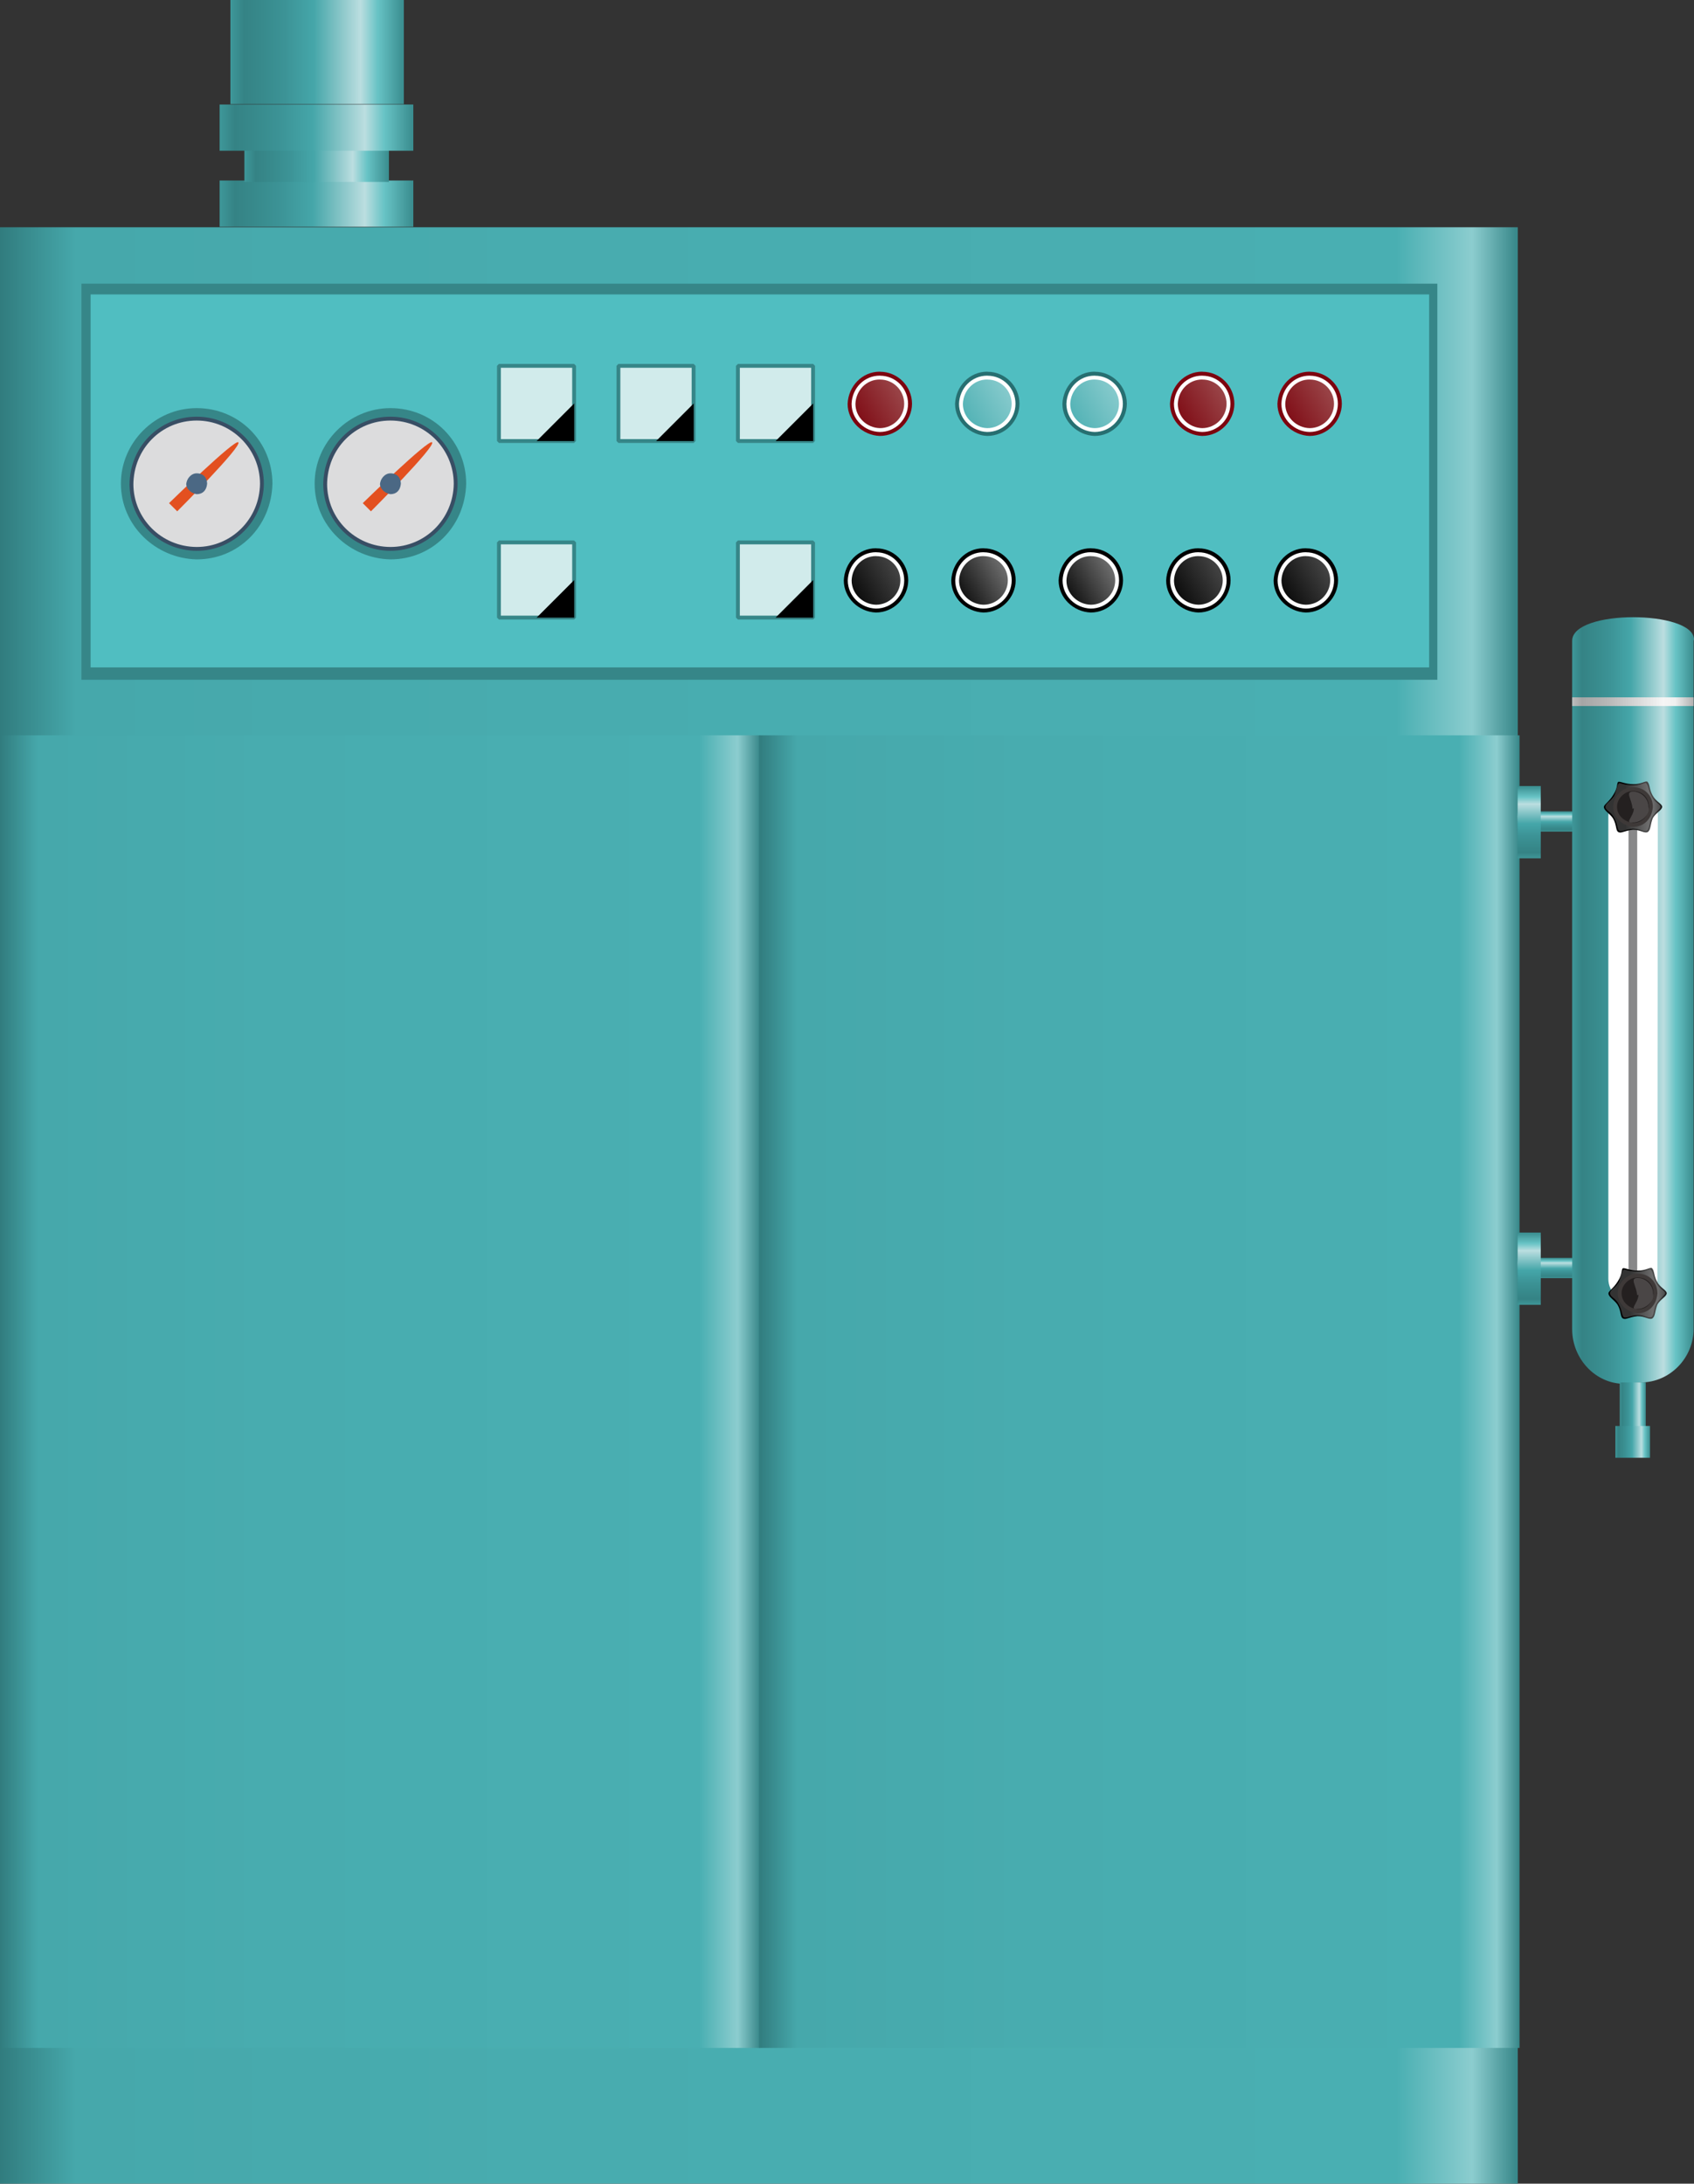 <?xml version="1.0" encoding="utf-8"?>
<!-- Generator: Adobe Illustrator 16.0.0, SVG Export Plug-In . SVG Version: 6.00 Build 0)  -->
<!DOCTYPE svg PUBLIC "-//W3C//DTD SVG 1.1//EN" "http://www.w3.org/Graphics/SVG/1.1/DTD/svg11.dtd">
<svg preserveAspectRatio="none" version="1.1" id="图层_1" xmlns="http://www.w3.org/2000/svg" xmlns:xlink="http://www.w3.org/1999/xlink" x="0px" y="0px"
	 width="439.46px" height="566.468px" viewBox="63.715 0.398 439.46 566.468" enable-background="new 63.715 0.398 439.46 566.468"
	 xml:space="preserve">
<rect x="63.715" y="0.398" width="439.46" height="566.468" fill="#333333" stroke="none"/>
<g id="surface106">
	
		<linearGradient id="SVGID_1_" gradientUnits="userSpaceOnUse" x1="727.224" y1="113.305" x2="202.225" y2="113.305" gradientTransform="matrix(0.75 0 0 -0.75 -87.955 210.33)">
		<stop  offset="0" style="stop-color:#368688"/>
		<stop  offset="0.03" style="stop-color:#8CCDCF"/>
		<stop  offset="0.08" style="stop-color:#49AFB2"/>
		<stop  offset="0.64" style="stop-color:#48ACAF"/>
		<stop  offset="0.95" style="stop-color:#46A8AB"/>
		<stop  offset="1" style="stop-color:#317C7E"/>
	</linearGradient>
	<path fill="url(#SVGID_1_)" d="M63.715,59.352h393.75v132H63.715V59.352z"/>
	<path fill="#368688" d="M84.844,73.988h351.75v102.75H84.844V73.988z"/>
	
		<linearGradient id="SVGID_2_" gradientUnits="userSpaceOnUse" x1="727.223" y1="177.806" x2="202.224" y2="177.806" gradientTransform="matrix(0.75 0 0 -0.75 -87.954 682.596)">
		<stop  offset="0" style="stop-color:#368688"/>
		<stop  offset="0.03" style="stop-color:#8CCDCF"/>
		<stop  offset="0.08" style="stop-color:#49AFB2"/>
		<stop  offset="0.64" style="stop-color:#48ACAF"/>
		<stop  offset="0.95" style="stop-color:#46A8AB"/>
		<stop  offset="1" style="stop-color:#317C7E"/>
	</linearGradient>
	<path fill="url(#SVGID_2_)" d="M63.715,531.617h393.75v35.25H63.715V531.617z"/>
	
		<linearGradient id="SVGID_3_" gradientUnits="userSpaceOnUse" x1="465.224" y1="-25.693" x2="202.224" y2="-25.693" gradientTransform="matrix(0.75 0 0 -0.75 -87.954 342.132)">
		<stop  offset="0" style="stop-color:#368688"/>
		<stop  offset="0.03" style="stop-color:#8CCDCF"/>
		<stop  offset="0.08" style="stop-color:#49AFB2"/>
		<stop  offset="0.64" style="stop-color:#48ACAF"/>
		<stop  offset="0.95" style="stop-color:#46A8AB"/>
		<stop  offset="1" style="stop-color:#317C7E"/>
	</linearGradient>
	<path fill="url(#SVGID_3_)" d="M63.715,191.152h197.25v340.5H63.715V191.152z"/>
	
		<linearGradient id="SVGID_4_" gradientUnits="userSpaceOnUse" x1="465.226" y1="-25.693" x2="202.227" y2="-25.693" gradientTransform="matrix(0.75 0 0 -0.75 108.997 342.132)">
		<stop  offset="0" style="stop-color:#368688"/>
		<stop  offset="0.03" style="stop-color:#8CCDCF"/>
		<stop  offset="0.08" style="stop-color:#49AFB2"/>
		<stop  offset="0.64" style="stop-color:#48ACAF"/>
		<stop  offset="0.95" style="stop-color:#46A8AB"/>
		<stop  offset="1" style="stop-color:#317C7E"/>
	</linearGradient>
	<path fill="url(#SVGID_4_)" d="M260.668,191.152h197.25v340.5h-197.25V191.152z"/>
	<path fill="#50BEC1" d="M87.215,76.777h347.25v96.75H87.215V76.777z"/>
	<path fill="#368688" d="M95.086,125.77c0-10.5,8.797-19.5,19.652-19.5c11.098,0,19.652,8.785,19.652,19.621
		c-0.305,11.129-8.797,19.617-19.652,19.617c-10.652-0.238-19.652-8.781-19.652-19.617V125.77z"/>
	<path fill="#DCDCDD" stroke="#384E64" stroke-linejoin="bevel" stroke-miterlimit="10" d="M97.813,126.242
		c0-9.75,7.578-17.25,16.926-17.25c9.324,0,16.926,7.563,16.926,16.898c-0.102,9.352-7.578,16.898-16.926,16.898
		c-9.426-0.047-16.926-7.566-16.926-16.898V126.242z"/>
	<path fill="#E35020" d="M107.566,130.918c0,0,17.078-16.672,17.969-15.781c1.121,0.934-15.848,17.902-15.848,17.902
		L107.566,130.918z"/>
	<path fill="#4B6884" d="M112.027,126.184c0-1.5,1.215-3,2.711-3c1.789,0,2.711,1.211,2.711,2.707
		c-0.172,1.793-1.215,2.703-2.711,2.703c-1.211-0.16-2.711-1.211-2.711-2.703V126.184z"/>
	<path fill="#368688" d="M145.344,125.77c0-10.5,8.801-19.5,19.652-19.5c11.098,0,19.656,8.785,19.656,19.621
		c-0.309,11.129-8.801,19.617-19.656,19.617c-10.652-0.238-19.652-8.781-19.652-19.617V125.77z"/>
	<path fill="#DCDCDD" stroke="#384E64" stroke-linejoin="bevel" stroke-miterlimit="10" d="M148.07,126.242
		c0-9.75,7.578-17.25,16.926-17.25c9.324,0,16.93,7.563,16.93,16.898c-0.105,9.352-7.578,16.898-16.93,16.898
		c-9.426-0.047-16.926-7.566-16.926-16.898V126.242z"/>
	<path fill="#E35020" d="M157.824,130.918c0,0,17.078-16.672,17.973-15.781c1.117,0.934-15.852,17.902-15.852,17.902
		L157.824,130.918z"/>
	<path fill="#4B6884" d="M162.289,126.184c0-1.5,1.211-3,2.707-3c1.793,0,2.711,1.211,2.711,2.707
		c-0.168,1.793-1.211,2.703-2.711,2.703c-1.207-0.16-2.707-1.211-2.707-2.703V126.184z"/>
	<path fill="#7D040F" d="M375.671,96.836c4.5,0,8.27,3.707,8.27,8.324c-0.02,4.426-3.738,8.328-8.363,8.328
		c-4.406-0.152-8.348-3.742-8.348-8.328c0.191-4.574,3.75-8.348,8.348-8.348L375.671,96.836z"/>
	
		<linearGradient id="SVGID_5_" gradientUnits="userSpaceOnUse" x1="369.472" y1="403.903" x2="381.892" y2="382.391" gradientTransform="matrix(0 0.75 0.75 0 80.724 -176.608)">
		<stop  offset="0" style="stop-color:#9F5153"/>
		<stop  offset="1" style="stop-color:#7B030D"/>
	</linearGradient>
	<path fill="url(#SVGID_5_)" stroke="#FFFFFF" stroke-linejoin="bevel" stroke-miterlimit="10" d="M375.644,98.359
		c3.75,0,6.766,3.031,6.766,6.801c-0.016,3.699-3.055,6.801-6.832,6.801c-3.684-0.102-6.82-3.055-6.82-6.801
		c0.137-3.801,3.063-6.816,6.82-6.816L375.644,98.359z"/>
	<path fill="#276F71" d="M347.769,96.836c4.5,0,8.273,3.707,8.273,8.324c-0.023,4.426-3.738,8.328-8.367,8.328
		c-4.406-0.152-8.348-3.742-8.348-8.328c0.191-4.574,3.75-8.348,8.348-8.348L347.769,96.836z"/>
	
		<linearGradient id="SVGID_6_" gradientUnits="userSpaceOnUse" x1="369.469" y1="403.903" x2="381.889" y2="382.391" gradientTransform="matrix(0 0.75 0.75 0 52.823 -176.608)">
		<stop  offset="0" style="stop-color:#91CFD1"/>
		<stop  offset="1" style="stop-color:#49AEB1"/>
	</linearGradient>
	<path fill="url(#SVGID_6_)" stroke="#FFFFFF" stroke-linejoin="bevel" stroke-miterlimit="10" d="M347.742,98.359
		c3.75,0,6.766,3.031,6.766,6.801c-0.016,3.699-3.055,6.801-6.832,6.801c-3.684-0.102-6.816-3.055-6.816-6.801
		c0.133-3.801,3.063-6.816,6.816-6.816L347.742,98.359z"/>
	<path fill="#7D040F" d="M403.546,96.836c4.5,0,8.273,3.707,8.273,8.324c-0.023,4.426-3.738,8.328-8.367,8.328
		c-4.406-0.152-8.348-3.742-8.348-8.328c0.191-4.574,3.75-8.348,8.348-8.348L403.546,96.836z"/>
	
		<linearGradient id="SVGID_7_" gradientUnits="userSpaceOnUse" x1="369.469" y1="403.902" x2="381.889" y2="382.39" gradientTransform="matrix(0 0.75 0.75 0 108.6 -176.608)">
		<stop  offset="0" style="stop-color:#9F5153"/>
		<stop  offset="1" style="stop-color:#7B030D"/>
	</linearGradient>
	<path fill="url(#SVGID_7_)" stroke="#FFFFFF" stroke-linejoin="bevel" stroke-miterlimit="10" d="M403.519,98.359
		c3.75,0,6.766,3.031,6.766,6.801c-0.016,3.699-3.051,6.801-6.832,6.801c-3.684-0.102-6.816-3.055-6.816-6.801
		c0.133-3.801,3.063-6.816,6.816-6.816L403.519,98.359z"/>
	<path fill="#276F71" d="M319.921,96.836c4.5,0,8.27,3.707,8.27,8.324c-0.02,4.426-3.738,8.328-8.367,8.328
		c-4.402-0.152-8.348-3.742-8.348-8.328c0.195-4.574,3.75-8.348,8.348-8.348L319.921,96.836z"/>
	
		<linearGradient id="SVGID_8_" gradientUnits="userSpaceOnUse" x1="369.47" y1="403.903" x2="381.89" y2="382.391" gradientTransform="matrix(0 0.75 0.75 0 24.972 -176.608)">
		<stop  offset="0" style="stop-color:#91CFD1"/>
		<stop  offset="1" style="stop-color:#49AEB1"/>
	</linearGradient>
	<path fill="url(#SVGID_8_)" stroke="#FFFFFF" stroke-linejoin="bevel" stroke-miterlimit="10" d="M319.89,98.359
		c3.75,0,6.766,3.031,6.766,6.801c-0.016,3.699-3.051,6.801-6.832,6.801c-3.684-0.102-6.816-3.055-6.816-6.801
		c0.133-3.801,3.063-6.816,6.816-6.816L319.89,98.359z"/>
	<path fill="#7D040F" d="M292.042,96.836c4.5,0,8.273,3.707,8.273,8.324c-0.023,4.426-3.742,8.328-8.367,8.328
		c-4.406-0.152-8.347-3.742-8.347-8.328c0.191-4.574,3.75-8.348,8.347-8.348L292.042,96.836z"/>
	
		<linearGradient id="SVGID_9_" gradientUnits="userSpaceOnUse" x1="369.47" y1="403.902" x2="381.89" y2="382.39" gradientTransform="matrix(0 0.75 0.75 0 -2.904 -176.608)">
		<stop  offset="0" style="stop-color:#9F5153"/>
		<stop  offset="1" style="stop-color:#7B030D"/>
	</linearGradient>
	<path fill="url(#SVGID_9_)" stroke="#FFFFFF" stroke-linejoin="bevel" stroke-miterlimit="10" d="M292.015,98.359
		c3.75,0,6.766,3.031,6.766,6.801c-0.016,3.699-3.055,6.801-6.832,6.801c-3.684-0.102-6.816-3.055-6.816-6.801
		c0.133-3.801,3.063-6.816,6.816-6.816L292.015,98.359z"/>
	<path d="M374.683,142.641c4.5,0,8.273,3.711,8.273,8.328c-0.023,4.422-3.738,8.324-8.367,8.324
		c-4.406-0.152-8.348-3.738-8.348-8.324c0.191-4.578,3.75-8.348,8.348-8.348L374.683,142.641z"/>
	
		<linearGradient id="SVGID_10_" gradientUnits="userSpaceOnUse" x1="369.471" y1="403.904" x2="381.892" y2="382.391" gradientTransform="matrix(0 0.75 0.75 0 79.737 -130.801)">
		<stop  offset="0" style="stop-color:#505050"/>
		<stop  offset="1" style="stop-color:#000000"/>
	</linearGradient>
	<path fill="url(#SVGID_10_)" stroke="#FFFFFF" stroke-linejoin="bevel" stroke-miterlimit="10" d="M374.656,144.168
		c3.75,0,6.766,3.027,6.766,6.801c-0.016,3.699-3.055,6.801-6.832,6.801c-3.684-0.102-6.816-3.055-6.816-6.801
		c0.133-3.801,3.063-6.816,6.816-6.816L374.656,144.168z"/>
	<path d="M346.785,142.641c4.5,0,8.27,3.711,8.27,8.328c-0.02,4.422-3.738,8.324-8.367,8.324c-4.402-0.152-8.344-3.738-8.344-8.324
		c0.191-4.578,3.746-8.348,8.344-8.348L346.785,142.641z"/>
	
		<linearGradient id="SVGID_11_" gradientUnits="userSpaceOnUse" x1="369.469" y1="403.903" x2="381.89" y2="382.39" gradientTransform="matrix(0 0.75 0.75 0 51.836 -130.801)">
		<stop  offset="0" style="stop-color:#818181"/>
		<stop  offset="1" style="stop-color:#000000"/>
	</linearGradient>
	<path fill="url(#SVGID_11_)" stroke="#FFFFFF" stroke-linejoin="bevel" stroke-miterlimit="10" d="M346.753,144.168
		c3.75,0,6.77,3.027,6.77,6.801c-0.02,3.699-3.055,6.801-6.836,6.801c-3.684-0.102-6.816-3.055-6.816-6.801
		c0.133-3.801,3.063-6.816,6.816-6.816L346.753,144.168z"/>
	<path d="M402.562,142.641c4.5,0,8.27,3.711,8.27,8.328c-0.02,4.422-3.738,8.324-8.367,8.324c-4.402-0.152-8.344-3.738-8.344-8.324
		c0.191-4.578,3.746-8.348,8.344-8.348L402.562,142.641z"/>
	
		<linearGradient id="SVGID_12_" gradientUnits="userSpaceOnUse" x1="369.471" y1="403.904" x2="381.892" y2="382.391" gradientTransform="matrix(0 0.75 0.75 0 107.613 -130.801)">
		<stop  offset="0" style="stop-color:#505050"/>
		<stop  offset="1" style="stop-color:#000000"/>
	</linearGradient>
	<path fill="url(#SVGID_12_)" stroke="#FFFFFF" stroke-linejoin="bevel" stroke-miterlimit="10" d="M402.531,144.168
		c3.75,0,6.77,3.027,6.77,6.801c-0.02,3.699-3.055,6.801-6.836,6.801c-3.684-0.102-6.816-3.055-6.816-6.801
		c0.133-3.801,3.063-6.816,6.816-6.816L402.531,144.168z"/>
	<path d="M318.933,142.641c4.5,0,8.27,3.711,8.27,8.328c-0.02,4.422-3.738,8.324-8.367,8.324c-4.402-0.152-8.344-3.738-8.344-8.324
		c0.191-4.578,3.75-8.348,8.344-8.348L318.933,142.641z"/>
	
		<linearGradient id="SVGID_13_" gradientUnits="userSpaceOnUse" x1="369.471" y1="403.904" x2="381.892" y2="382.391" gradientTransform="matrix(0 0.75 0.75 0 23.984 -130.801)">
		<stop  offset="0" style="stop-color:#818181"/>
		<stop  offset="1" style="stop-color:#000000"/>
	</linearGradient>
	<path fill="url(#SVGID_13_)" stroke="#FFFFFF" stroke-linejoin="bevel" stroke-miterlimit="10" d="M318.902,144.168
		c3.75,0,6.77,3.027,6.77,6.801c-0.02,3.699-3.055,6.801-6.836,6.801c-3.684-0.102-6.816-3.055-6.816-6.801
		c0.133-3.801,3.063-6.816,6.816-6.816L318.902,144.168z"/>
	<path d="M291.058,142.641c4.5,0,8.27,3.711,8.27,8.328c-0.02,4.422-3.738,8.324-8.367,8.324c-4.402-0.152-8.347-3.738-8.347-8.324
		c0.195-4.578,3.75-8.348,8.347-8.348L291.058,142.641z"/>
	
		<linearGradient id="SVGID_14_" gradientUnits="userSpaceOnUse" x1="369.471" y1="403.905" x2="381.892" y2="382.392" gradientTransform="matrix(0 0.75 0.75 0 -3.892 -130.801)">
		<stop  offset="0" style="stop-color:#505050"/>
		<stop  offset="1" style="stop-color:#000000"/>
	</linearGradient>
	<path fill="url(#SVGID_14_)" stroke="#FFFFFF" stroke-linejoin="bevel" stroke-miterlimit="10" d="M291.027,144.168
		c3.75,0,6.766,3.027,6.766,6.801c-0.016,3.699-3.051,6.801-6.832,6.801c-3.684-0.102-6.816-3.055-6.816-6.801
		c0.133-3.801,3.063-6.816,6.816-6.816L291.027,144.168z"/>
	<path fill="#D1EBEB" stroke="#368688" stroke-linejoin="bevel" stroke-miterlimit="10" d="M193.152,95.301h19.5v19.5h-19.5V95.301z
		"/>
	<path d="M212.68,114.809v-9.75l-9.75,9.75H212.68z"/>
	<path fill="#D1EBEB" stroke="#368688" stroke-linejoin="bevel" stroke-miterlimit="10" d="M224.148,95.301h19.5v19.5h-19.5V95.301z
		"/>
	<path d="M243.676,114.809v-9.75l-9.75,9.75H243.676z"/>
	<path fill="#D1EBEB" stroke="#368688" stroke-linejoin="bevel" stroke-miterlimit="10" d="M255.145,95.301h19.5v19.5h-19.5V95.301z
		"/>
	<path d="M274.672,114.809v-9.75l-9.75,9.75H274.672z"/>
	<path fill="#D1EBEB" stroke="#368688" stroke-linejoin="bevel" stroke-miterlimit="10" d="M193.152,141.109h19.5v19.5h-19.5
		V141.109z"/>
	<path d="M212.68,160.617v-9.75l-9.75,9.75H212.68z"/>
	<path fill="#D1EBEB" stroke="#368688" stroke-linejoin="bevel" stroke-miterlimit="10" d="M255.145,141.109h19.5v19.5h-19.5
		V141.109z"/>
	<path d="M274.672,160.617v-9.75l-9.75,9.75H274.672z"/>
	
		<linearGradient id="SVGID_15_" gradientUnits="userSpaceOnUse" x1="269.227" y1="193.305" x2="202.227" y2="193.305" gradientTransform="matrix(0.75 0 0 -0.75 -30.979 198.201)">
		<stop  offset="0" style="stop-color:#398C8E"/>
		<stop  offset="0.15" style="stop-color:#67C3C5"/>
		<stop  offset="0.25" style="stop-color:#BBDEE0"/>
		<stop  offset="0.52" style="stop-color:#45A6A9"/>
		<stop  offset="0.69" style="stop-color:#3C9396"/>
		<stop  offset="0.8" style="stop-color:#388B8D"/>
		<stop  offset="0.92" style="stop-color:#358385"/>
		<stop  offset="1" style="stop-color:#3E9799"/>
	</linearGradient>
	<path fill="url(#SVGID_15_)" d="M120.691,59.223h50.25v-12h-50.25V59.223z"/>
	
		<linearGradient id="SVGID_16_" gradientUnits="userSpaceOnUse" x1="252.227" y1="195.805" x2="202.227" y2="195.805" gradientTransform="matrix(0.75 0 0 -0.75 -24.561 190.315)">
		<stop  offset="0" style="stop-color:#398C8E"/>
		<stop  offset="0.15" style="stop-color:#67C3C5"/>
		<stop  offset="0.25" style="stop-color:#BBDEE0"/>
		<stop  offset="0.52" style="stop-color:#45A6A9"/>
		<stop  offset="0.69" style="stop-color:#3C9396"/>
		<stop  offset="0.8" style="stop-color:#388B8D"/>
		<stop  offset="0.92" style="stop-color:#358385"/>
		<stop  offset="1" style="stop-color:#3E9799"/>
	</linearGradient>
	<path fill="url(#SVGID_16_)" d="M127.109,47.586h37.5v-8.25h-37.5V47.586z"/>
	
		<linearGradient id="SVGID_17_" gradientUnits="userSpaceOnUse" x1="269.227" y1="193.303" x2="202.227" y2="193.303" gradientTransform="matrix(0.75 0 0 -0.75 -30.979 178.484)">
		<stop  offset="0" style="stop-color:#398C8E"/>
		<stop  offset="0.15" style="stop-color:#67C3C5"/>
		<stop  offset="0.25" style="stop-color:#BBDEE0"/>
		<stop  offset="0.52" style="stop-color:#45A6A9"/>
		<stop  offset="0.69" style="stop-color:#3C9396"/>
		<stop  offset="0.8" style="stop-color:#388B8D"/>
		<stop  offset="0.92" style="stop-color:#358385"/>
		<stop  offset="1" style="stop-color:#3E9799"/>
	</linearGradient>
	<path fill="url(#SVGID_17_)" d="M120.691,39.508h50.25v-12h-50.25V39.508z"/>
	
		<linearGradient id="SVGID_18_" gradientUnits="userSpaceOnUse" x1="262.227" y1="183.302" x2="202.227" y2="183.302" gradientTransform="matrix(0.75 0 0 -0.75 -28.182 151.374)">
		<stop  offset="0" style="stop-color:#398C8E"/>
		<stop  offset="0.15" style="stop-color:#67C3C5"/>
		<stop  offset="0.25" style="stop-color:#BBDEE0"/>
		<stop  offset="0.52" style="stop-color:#45A6A9"/>
		<stop  offset="0.69" style="stop-color:#3C9396"/>
		<stop  offset="0.8" style="stop-color:#388B8D"/>
		<stop  offset="0.92" style="stop-color:#358385"/>
		<stop  offset="1" style="stop-color:#3E9799"/>
	</linearGradient>
	<path fill="url(#SVGID_18_)" d="M123.488,27.398h45v-27h-45V27.398z"/>
	
		<linearGradient id="SVGID_19_" gradientUnits="userSpaceOnUse" x1="214.227" y1="201.303" x2="214.227" y2="194.302" gradientTransform="matrix(0.75 0 0 -0.75 305.751 361.848)">
		<stop  offset="0" style="stop-color:#398C8E"/>
		<stop  offset="0.15" style="stop-color:#67C3C5"/>
		<stop  offset="0.25" style="stop-color:#BBDEE0"/>
		<stop  offset="0.52" style="stop-color:#45A6A9"/>
		<stop  offset="0.69" style="stop-color:#3C9396"/>
		<stop  offset="0.8" style="stop-color:#388B8D"/>
		<stop  offset="0.92" style="stop-color:#358385"/>
		<stop  offset="1" style="stop-color:#3E9799"/>
	</linearGradient>
	<path fill="url(#SVGID_19_)" d="M457.421,210.871h18v5.25h-18V210.871z"/>
	
		<linearGradient id="SVGID_20_" gradientUnits="userSpaceOnUse" x1="206.227" y1="201.306" x2="206.227" y2="176.306" gradientTransform="matrix(0.75 0 0 -0.75 305.751 355.276)">
		<stop  offset="0" style="stop-color:#398C8E"/>
		<stop  offset="0.15" style="stop-color:#67C3C5"/>
		<stop  offset="0.25" style="stop-color:#BBDEE0"/>
		<stop  offset="0.52" style="stop-color:#45A6A9"/>
		<stop  offset="0.69" style="stop-color:#3C9396"/>
		<stop  offset="0.8" style="stop-color:#388B8D"/>
		<stop  offset="0.92" style="stop-color:#358385"/>
		<stop  offset="1" style="stop-color:#3E9799"/>
	</linearGradient>
	<path fill="url(#SVGID_20_)" d="M457.421,204.297h6v18.75h-6V204.297z"/>
	
		<linearGradient id="SVGID_21_" gradientUnits="userSpaceOnUse" x1="214.227" y1="201.303" x2="214.227" y2="194.302" gradientTransform="matrix(0.75 0 0 -0.75 305.751 477.683)">
		<stop  offset="0" style="stop-color:#398C8E"/>
		<stop  offset="0.15" style="stop-color:#67C3C5"/>
		<stop  offset="0.25" style="stop-color:#BBDEE0"/>
		<stop  offset="0.52" style="stop-color:#45A6A9"/>
		<stop  offset="0.69" style="stop-color:#3C9396"/>
		<stop  offset="0.8" style="stop-color:#388B8D"/>
		<stop  offset="0.92" style="stop-color:#358385"/>
		<stop  offset="1" style="stop-color:#3E9799"/>
	</linearGradient>
	<path fill="url(#SVGID_21_)" d="M457.421,326.707h18v5.25h-18V326.707z"/>
	
		<linearGradient id="SVGID_22_" gradientUnits="userSpaceOnUse" x1="206.227" y1="201.304" x2="206.227" y2="176.304" gradientTransform="matrix(0.75 0 0 -0.75 305.751 471.111)">
		<stop  offset="0" style="stop-color:#398C8E"/>
		<stop  offset="0.15" style="stop-color:#67C3C5"/>
		<stop  offset="0.25" style="stop-color:#BBDEE0"/>
		<stop  offset="0.52" style="stop-color:#45A6A9"/>
		<stop  offset="0.69" style="stop-color:#3C9396"/>
		<stop  offset="0.8" style="stop-color:#388B8D"/>
		<stop  offset="0.92" style="stop-color:#358385"/>
		<stop  offset="1" style="stop-color:#3E9799"/>
	</linearGradient>
	<path fill="url(#SVGID_22_)" d="M457.421,320.132h6v18.75h-6V320.132z"/>
	
		<linearGradient id="SVGID_23_" gradientUnits="userSpaceOnUse" x1="244.358" y1="68.882" x2="202.223" y2="68.882" gradientTransform="matrix(0.75 0 0 -0.75 319.906 311.602)">
		<stop  offset="0" style="stop-color:#398C8E"/>
		<stop  offset="0.15" style="stop-color:#67C3C5"/>
		<stop  offset="0.25" style="stop-color:#BBDEE0"/>
		<stop  offset="0.52" style="stop-color:#45A6A9"/>
		<stop  offset="0.69" style="stop-color:#3C9396"/>
		<stop  offset="0.8" style="stop-color:#388B8D"/>
		<stop  offset="0.92" style="stop-color:#358385"/>
		<stop  offset="1" style="stop-color:#3E9799"/>
	</linearGradient>
	<path fill="url(#SVGID_23_)" d="M503.074,166.625v178.5c0,7.5-6.09,13.895-13.727,13.895l-4.273,0.355
		c-7.5,0-13.5-6.531-13.5-14.156V166.625c0-8.25,31.602-7.953,31.602-0.332L503.074,166.625z"/>
	
		<linearGradient id="SVGID_24_" gradientUnits="userSpaceOnUse" x1="244.223" y1="199.803" x2="202.223" y2="199.803" gradientTransform="matrix(0.75 0 0 -0.75 319.906 332.274)">
		<stop  offset="0" style="stop-color:#B0B0B0"/>
		<stop  offset="0.15" style="stop-color:#EFEFEF"/>
		<stop  offset="0.25" style="stop-color:#F6F6F6"/>
		<stop  offset="0.52" style="stop-color:#D0D0D0"/>
		<stop  offset="0.69" style="stop-color:#B9B9B9"/>
		<stop  offset="0.8" style="stop-color:#AFAFAF"/>
		<stop  offset="0.92" style="stop-color:#A5A5A5"/>
		<stop  offset="1" style="stop-color:#BEBEBE"/>
	</linearGradient>
	<path fill="url(#SVGID_24_)" d="M471.574,181.297h31.5v2.25h-31.5V181.297z"/>
	<path fill="#FFFFFF" d="M487.703,205.449c3,0,6.094,2.871,6.094,6.41l-0.094,120.339c0,3.75-2.781,6.336-6.328,6.336
		c-3.422-0.336-6.422-2.871-6.422-6.41V212.199c0-3.75,2.875-6.75,6.422-6.75H487.703z"/>
	
		<linearGradient id="SVGID_25_" gradientUnits="userSpaceOnUse" x1="211.224" y1="190.307" x2="202.224" y2="190.307" gradientTransform="matrix(0.75 0 0 -0.75 332.25 509.999)">
		<stop  offset="0" style="stop-color:#398C8E"/>
		<stop  offset="0.15" style="stop-color:#67C3C5"/>
		<stop  offset="0.25" style="stop-color:#BBDEE0"/>
		<stop  offset="0.52" style="stop-color:#45A6A9"/>
		<stop  offset="0.69" style="stop-color:#3C9396"/>
		<stop  offset="0.8" style="stop-color:#388B8D"/>
		<stop  offset="0.92" style="stop-color:#358385"/>
		<stop  offset="1" style="stop-color:#3E9799"/>
	</linearGradient>
	<path fill="url(#SVGID_25_)" d="M483.917,359.019h6.75v16.5h-6.75V359.019z"/>
	<path fill="#888889" d="M486.191,205.746h2.25v132.75h-2.25V205.746z"/>
	
		<linearGradient id="SVGID_26_" gradientUnits="userSpaceOnUse" x1="214.223" y1="195.803" x2="202.223" y2="195.803" gradientTransform="matrix(0.75 0 0 -0.75 331.105 521.288)">
		<stop  offset="0" style="stop-color:#398C8E"/>
		<stop  offset="0.15" style="stop-color:#67C3C5"/>
		<stop  offset="0.25" style="stop-color:#BBDEE0"/>
		<stop  offset="0.52" style="stop-color:#45A6A9"/>
		<stop  offset="0.69" style="stop-color:#3C9396"/>
		<stop  offset="0.8" style="stop-color:#388B8D"/>
		<stop  offset="0.92" style="stop-color:#358385"/>
		<stop  offset="1" style="stop-color:#3E9799"/>
	</linearGradient>
	<path fill="url(#SVGID_26_)" d="M482.773,370.312h9v8.25h-9V370.312z"/>
	
		<linearGradient id="SVGID_27_" gradientUnits="userSpaceOnUse" x1="222.393" y1="192.481" x2="202.226" y2="192.481" gradientTransform="matrix(0.75 0 0 -0.75 328.127 354.105)">
		<stop  offset="0" style="stop-color:#161616"/>
		<stop  offset="0.15" style="stop-color:#464646"/>
		<stop  offset="0.25" style="stop-color:#474747"/>
		<stop  offset="0.63" style="stop-color:#000000"/>
	</linearGradient>
	<path fill="url(#SVGID_27_)" d="M491.046,203.129c0.75,0.75,0.469,2,1.387,3.598c0.863,1.652,2.488,2.145,2.488,3
		c-0.125,0.902-1.559,1.441-2.426,2.891c-0.699,1.762-0.508,3.141-1.359,3.637c-0.84,0.375-1.848-0.613-3.797-0.602
		c-2.293,0.227-3.023,0.992-3.766,0.602c-0.777-0.375-0.395-1.848-1.426-3.59c-0.852-1.285-2.352-1.965-2.352-2.938
		c0-0.598,1.379-1.371,2.41-3.086c1.34-2.012,0.82-3.172,1.367-3.441c0.723-0.07,1.699,0.605,3.816,0.605
		c2.156,0.074,3.168-0.961,3.746-0.605L491.046,203.129z"/>
	<path fill="#FFFFFF" fill-opacity="0.2" d="M490.707,203.477c0.75,0.75,0.582,1.895,1.449,3.41c0.801,1.84,2.352,2.031,2.352,2.84
		c-0.051,0.5-1.473,1.367-2.289,2.738c-0.762,1.512-0.48,2.977-1.289,3.445c-0.973,0.316-1.746-0.582-3.59-0.57
		c-1.883,0.137-2.859,0.941-3.559,0.57c-0.574-0.434-0.371-1.75-1.348-3.398c-0.727-1.535-2.227-1.863-2.227-2.785
		c0-1,1.305-1.297,2.281-2.922c0.719-1.828,0.773-3.004,1.293-3.258c0.176-0.07,1.605,0.57,3.609,0.57
		c1.816,0.109,2.992-0.91,3.539-0.57L490.707,203.477z"/>
	<path fill="#242020" stroke="#3E3938" stroke-linejoin="bevel" stroke-miterlimit="10" d="M482.714,209.609
		c0-2.25,2.078-4.5,4.645-4.5c2.855,0,4.641,2.078,4.641,4.637c-0.285,2.863-2.078,4.637-4.641,4.637
		c-2.395-0.273-4.645-2.074-4.645-4.637V209.609z"/>
	<path fill="#FFFFFF" fill-opacity="0.172" d="M487.214,210.238c0-2.25-2.074-4.5,0.145-4.5c2.105,0,4.016,1.793,4.016,4.016
		c0.34,1.984-1.797,4.004-4.016,4.004c-2.395,0.23,0.219-1.5,0.219-3.711L487.214,210.238z"/>
	
		<linearGradient id="SVGID_28_" gradientUnits="userSpaceOnUse" x1="222.392" y1="192.482" x2="202.225" y2="192.482" gradientTransform="matrix(0.75 0 0 -0.75 329.311 480.287)">
		<stop  offset="0" style="stop-color:#161616"/>
		<stop  offset="0.15" style="stop-color:#464646"/>
		<stop  offset="0.25" style="stop-color:#474747"/>
		<stop  offset="0.63" style="stop-color:#000000"/>
	</linearGradient>
	<path fill="url(#SVGID_28_)" d="M492.23,329.308c0.75,0.75,0.469,2.004,1.387,3.602c0.863,1.648,2.488,2.145,2.488,3
		c-0.125,0.898-1.559,1.441-2.422,2.887c-0.703,1.762-0.508,3.145-1.363,3.641c-0.84,0.371-1.848-0.617-3.797-0.605
		c-2.293,0.227-3.023,0.996-3.762,0.605c-0.781-0.379-0.395-1.848-1.426-3.59c-0.855-1.289-2.355-1.965-2.355-2.938
		c0-0.602,1.379-1.371,2.41-3.086c1.34-2.016,0.82-3.172,1.371-3.441c0.719-0.074,1.695,0.602,3.816,0.602
		c2.152,0.074,3.164-0.961,3.742-0.602L492.23,329.308z"/>
	<path fill="#FFFFFF" fill-opacity="0.2" d="M491.894,329.66c0.75,0.75,0.578,1.895,1.445,3.41c0.805,1.84,2.352,2.031,2.352,2.84
		c-0.047,0.5-1.469,1.363-2.289,2.738c-0.758,1.512-0.48,2.977-1.285,3.445c-0.973,0.316-1.75-0.582-3.594-0.57
		c-1.879,0.137-2.859,0.938-3.555,0.57c-0.574-0.434-0.375-1.75-1.352-3.398c-0.723-1.535-2.223-1.863-2.223-2.785
		c0-1,1.305-1.301,2.277-2.922c0.723-1.828,0.773-3.004,1.297-3.258c0.176-0.07,1.602,0.57,3.605,0.57
		c1.82,0.109,2.992-0.91,3.543-0.57L491.894,329.66z"/>
	<path fill="#242020" stroke="#3E3938" stroke-linejoin="bevel" stroke-miterlimit="10" d="M483.898,335.792
		c0-2.25,2.078-4.5,4.645-4.5c2.855,0,4.645,2.078,4.645,4.637c-0.289,2.863-2.078,4.637-4.645,4.637
		c-2.395-0.273-4.645-2.074-4.645-4.637V335.792z"/>
	<path fill="#FFFFFF" fill-opacity="0.172" d="M488.402,336.421c0-2.25-2.078-4.5,0.141-4.5c2.109,0,4.016,1.793,4.016,4.012
		c0.344,1.988-1.797,4.008-4.016,4.008c-2.391,0.23,0.223-1.5,0.223-3.715L488.402,336.421z"/>
</g>
</svg>

